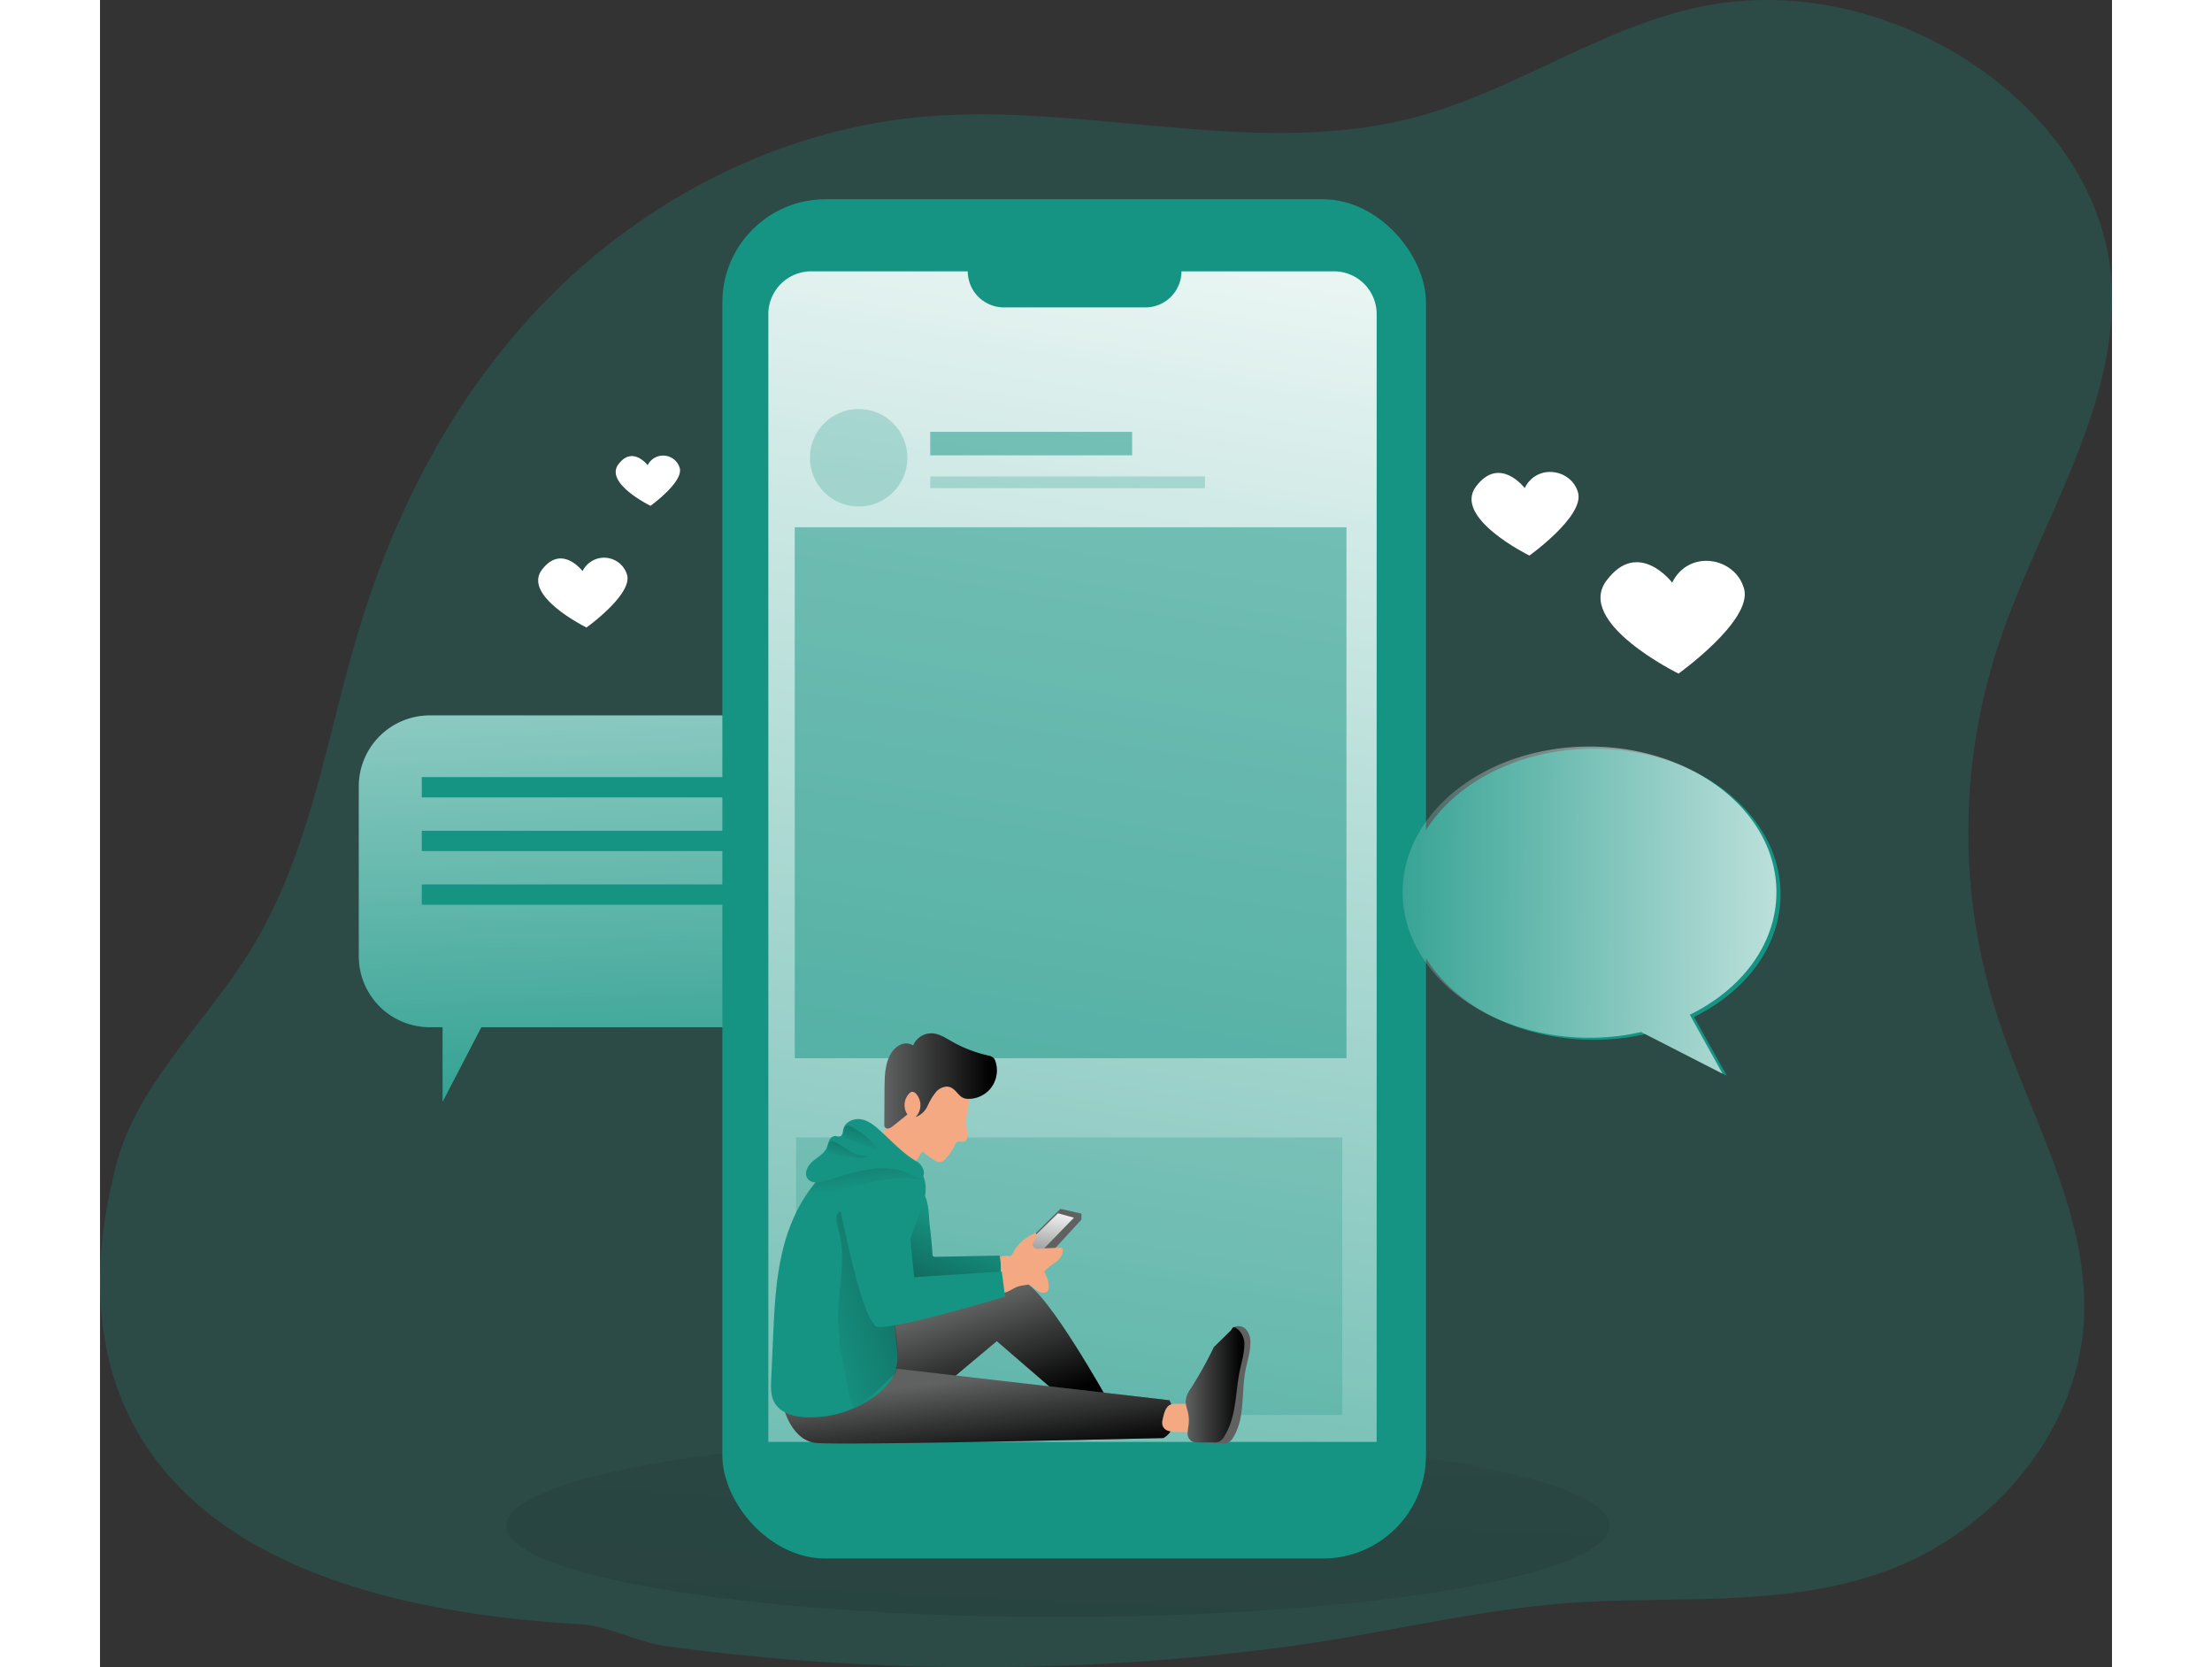 <svg id="Layer_1" data-name="Layer 1" xmlns="http://www.w3.org/2000/svg"
    xmlns:xlink="http://www.w3.org/1999/xlink" viewBox="0 0 606.82 502.83" width="406" height="306"
    class="illustration styles_illustrationTablet__1DWOa">
    <rect x="0" y="0" width="606.82" height="502.83" fill="#333333" stroke="none"/>
    <defs>
        <linearGradient id="linear-gradient" x1="-791.14" y1="373.56" x2="-777.51" y2="46.42"
            gradientTransform="matrix(-1, 0, 0, 1, -607.15, 0)" gradientUnits="userSpaceOnUse">
            <stop offset="0" stop-color="#fff" stop-opacity="0"></stop>
            <stop offset="0.95" stop-color="#fff"></stop>
        </linearGradient>
        <linearGradient id="linear-gradient-2" x1="293.03" y1="371.65" x2="225.47" y2="1827.95"
            gradientUnits="userSpaceOnUse">
            <stop offset="0" stop-color="#010101" stop-opacity="0"></stop>
            <stop offset="0.95" stop-color="#010101"></stop>
        </linearGradient>
        <linearGradient id="linear-gradient-3" x1="242.97" y1="739.91" x2="369.96" y2="-27.54"
            gradientTransform="matrix(1, 0, 0, 1, 0, 0)" xlink:href="#linear-gradient"></linearGradient>
        <linearGradient id="linear-gradient-4" x1="284.96" y1="386.78" x2="288.97" y2="362.54"
            gradientTransform="matrix(1, 0, 0, 1, 0, 0)" xlink:href="#linear-gradient"></linearGradient>
        <linearGradient id="linear-gradient-5" x1="285.34" y1="398.18" x2="296.39" y2="432.17"
            xlink:href="#linear-gradient-2"></linearGradient>
        <linearGradient id="linear-gradient-6" x1="291.73" y1="418.95" x2="295.27" y2="446.48"
            xlink:href="#linear-gradient-2"></linearGradient>
        <linearGradient id="linear-gradient-7" x1="286.48" y1="371.03" x2="255" y2="447.14"
            xlink:href="#linear-gradient-2"></linearGradient>
        <linearGradient id="linear-gradient-8" x1="264.37" y1="329.3" x2="298.32" y2="329.3"
            xlink:href="#linear-gradient-2"></linearGradient>
        <linearGradient id="linear-gradient-9" x1="241.17" y1="401.97" x2="372.98" y2="360.54"
            xlink:href="#linear-gradient-2"></linearGradient>
        <linearGradient id="linear-gradient-10" x1="355.27" y1="420.96" x2="372.99" y2="420.96"
            xlink:href="#linear-gradient-2"></linearGradient>
        <linearGradient id="linear-gradient-11" x1="258.77" y1="362.13" x2="252.36" y2="300.67"
            xlink:href="#linear-gradient-2"></linearGradient>
        <linearGradient id="linear-gradient-12" x1="256.76" y1="349.41" x2="266.87" y2="312.3"
            xlink:href="#linear-gradient-2"></linearGradient>
        <linearGradient id="linear-gradient-13" x1="252.93" y1="353.19" x2="260.92" y2="323.85"
            xlink:href="#linear-gradient-2"></linearGradient>
        <linearGradient id="linear-gradient-14" x1="-838.19" y1="276.97" x2="-1048.38" y2="278.64"
            gradientTransform="matrix(-1, 0, 0, 1, -446.9, 0)" xlink:href="#linear-gradient"></linearGradient>
    </defs>
    <title>Social Media 3</title>
    <path
        d="M172.65,493.17c8.79.51,16.88,5.38,26.14,6.63a701.31,701.31,0,0,0,187.86,0c29.29-3.95,57.81-11.47,87.31-13.24,30.27-1.83,61.63,1.29,90.79-8.81,34.85-12.08,60.08-43.71,61.49-77.1,1.35-31.84-16.77-61.38-26.5-92a180.09,180.09,0,0,1,.89-111.52c12.15-36.3,36.12-70.88,33.87-108.71C631.35,35.48,566.9-7.19,509.39,5.56,479.27,12.23,454,30.92,424.22,38.71c-48.37,12.67-100.34-5-150.42,0C231.26,43.05,192.08,64,163.62,92.62S116.79,157,105.69,193.94C95.9,226.56,91.2,261.06,72.8,290.55,59.32,312.14,38.65,330.84,32.61,355,25.53,383.31,4.52,483.51,172.65,493.17Z"
        transform="translate(-27.83 -3.29)" fill="#169483" opacity="0.24"
        style="isolation: isolate;"></path>
    <path
        d="M105.88,240.48v51.2A21.41,21.41,0,0,0,127.3,313.1h3.85v22.51l11.69-22.51h88.89a21.42,21.42,0,0,0,21.42-21.42v-51.2a21.41,21.41,0,0,0-21.42-21.42H127.3A21.41,21.41,0,0,0,105.88,240.48Z"
        transform="translate(-27.83 -3.29)" fill="#169483"></path>
    <path
        d="M105.88,240.48v51.2A21.41,21.41,0,0,0,127.3,313.1h3.85v22.51l11.69-22.51h88.89a21.42,21.42,0,0,0,21.42-21.42v-51.2a21.41,21.41,0,0,0-21.42-21.42H127.3A21.41,21.41,0,0,0,105.88,240.48Z"
        transform="translate(-27.83 -3.29)" fill="url(#linear-gradient)"></path>
    <rect x="124.86" y="237.65" width="109.73" height="6.13"
        transform="translate(331.63 478.15) rotate(-180)" fill="#169483"></rect>
    <rect x="124.86" y="253.84" width="109.73" height="6.13"
        transform="translate(331.63 510.53) rotate(-180)" fill="#169483"></rect>
    <rect x="124.86" y="270.03" width="109.73" height="6.13"
        transform="translate(331.63 542.9) rotate(-180)" fill="#169483"></rect>
    <ellipse cx="288.92" cy="460.17" rx="166.4" ry="27.52" fill="url(#linear-gradient-2)"></ellipse>
    <rect x="187.7" y="60.1" width="212.22" height="409.95" rx="31.11" fill="#169483"></rect>
    <path
        d="M412.87,98V438.17H229.4V98a12.91,12.91,0,0,1,12.87-12.87h47.28A10.89,10.89,0,0,0,300.43,96h42.65A10.89,10.89,0,0,0,354,85.12h46A12.89,12.89,0,0,1,412.87,98Z"
        transform="translate(-27.83 -3.29)" fill="url(#linear-gradient-3)"></path>
    <rect x="209.92" y="343.04" width="164.76" height="83.71" fill="#169483" opacity="0.24"
        style="isolation: isolate;"></rect>
    <rect x="209.53" y="159.02" width="166.4" height="160.14" fill="#169483" opacity="0.51"
        style="isolation: isolate;"></rect>
    <polygon
        points="280.21 373.93 289.66 364.59 296 366.02 296 367.83 286.03 378.7 277.62 379.09 280.21 373.93"
        fill="#606161"></polygon>
    <polygon
        points="288.93 365.93 293.74 367.26 284.61 376.65 281.1 376.68 281.69 372.98 288.93 365.93"
        fill="url(#linear-gradient-4)"></polygon>
    <path
        d="M263.4,404.15s36.39-16.74,43.29-14.06,25.3,35.8,25.3,35.8L319,425.63l-20.7-17.86-17.6,14.75L255.12,421Z"
        transform="translate(-27.83 -3.29)" fill="#606161"></path>
    <path
        d="M263.4,404.15s36.39-16.74,43.29-14.06,25.3,35.8,25.3,35.8L319,425.63l-20.7-17.86-17.6,14.75L255.12,421Z"
        transform="translate(-27.83 -3.29)" fill="url(#linear-gradient-5)"></path>
    <path
        d="M234.41,429.12s2.46,8.41,9.06,9.32S348.55,437,348.55,437a6.29,6.29,0,0,0,3.1-4.4c.78-3.37-1.29-7-1.29-7l-82.42-9.53Z"
        transform="translate(-27.83 -3.29)" fill="#606161"></path>
    <path
        d="M234.41,429.12s2.46,8.41,9.06,9.32S348.55,437,348.55,437a6.29,6.29,0,0,0,3.1-4.4c.78-3.37-1.29-7-1.29-7l-82.42-9.53Z"
        transform="translate(-27.83 -3.29)" fill="url(#linear-gradient-6)"></path>
    <path
        d="M302.35,382.11a14.86,14.86,0,0,1,7.91,2.41,8.38,8.38,0,0,1,3.7,7.11,1.8,1.8,0,0,1-.37,1.13,1.53,1.53,0,0,1-1.09.42c-2.23.07-3.65-2.53-5.81-3.09-1.39-.36-2.85.18-4.28.09a5,5,0,0,1-4.06-2.69,4.83,4.83,0,0,1-.1-4.15C299.06,381.94,300.86,382,302.35,382.11Z"
        transform="translate(-27.83 -3.29)" fill="#f4a982"></path>
    <path
        d="M278.89,381.46a1,1,0,0,0,.24.73,1,1,0,0,0,.7.16l19.32-.38a18.84,18.84,0,0,1,.07,7.06,2.09,2.09,0,0,1-.41,1.06,2.3,2.3,0,0,1-1.47.56,126.09,126.09,0,0,0-24,5.52,4.64,4.64,0,0,1-2.5.38c-1.58-.35-2.3-2.17-2.63-3.75-1.11-5.33-.7-10.85-1.33-16.26-.31-2.63-.84-5.42.25-7.84,1-2.24,8.2-7.76,9.72-4.2,1,2.36.93,5.91,1.23,8.45Q278.62,377.19,278.89,381.46Z"
        transform="translate(-27.83 -3.29)" fill="#169483"></path>
    <path
        d="M278.89,381.46a1,1,0,0,0,.24.73,1,1,0,0,0,.7.16l19.32-.38a18.84,18.84,0,0,1,.07,7.06,2.09,2.09,0,0,1-.41,1.06,2.3,2.3,0,0,1-1.47.56,126.09,126.09,0,0,0-24,5.52,4.64,4.64,0,0,1-2.5.38c-1.58-.35-2.3-2.17-2.63-3.75-1.11-5.33-.7-10.85-1.33-16.26-.31-2.63-.84-5.42.25-7.84,1-2.24,8.2-7.76,9.72-4.2,1,2.36.93,5.91,1.23,8.45Q278.62,377.19,278.89,381.46Z"
        transform="translate(-27.83 -3.29)" fill="url(#linear-gradient-7)"></path>
    <path
        d="M302.64,382.25a13,13,0,0,1,7.48-7.11c.78,1.34-1.71,3.2-.65,4.34a1.94,1.94,0,0,0,1.55.38l6.4-.27a.79.79,0,0,1,.57.12.72.72,0,0,1,.2.45,4,4,0,0,1-1.58,3.34c-1,.85-2.12,1.47-3.06,2.34-1.53,1.41-2.5,3.49-4.38,4.4-1.42.69-3.1.58-4.58,1.11-1.82.66-3.52,2.32-5.38,1.76-.89-.26.11-5.51.56-6.11A20.24,20.24,0,0,0,302.64,382.25Z"
        transform="translate(-27.83 -3.29)" fill="#f4a982"></path>
    <path
        d="M275.89,350.53a25.22,25.22,0,0,0,3.64,2.7,2.84,2.84,0,0,0,1.68.55,2.79,2.79,0,0,0,1.7-1.07,16.63,16.63,0,0,0,2.84-4.25,1.72,1.72,0,0,1,.39-.62c.6-.53,1.57,0,2.33-.28a1.62,1.62,0,0,0,1-1.36,5.51,5.51,0,0,0-.13-1.76,15.38,15.38,0,0,1-.22-3.95c.21-2.11,1.05-4.21.62-6.28a9.31,9.31,0,0,0-3-4.57,12.42,12.42,0,0,0-3.32-2.45,11.87,11.87,0,0,0-4.62-.88,9.16,9.16,0,0,0-5.56,1.19c-1.55,1.08-2.41,2.88-3.2,4.6l-6.73,14.66A2.54,2.54,0,0,0,263,348a2.14,2.14,0,0,0,.48,1,15.06,15.06,0,0,0,5.19,4.59c1.16.62,3.21,1.47,4.48.67S275,351.55,275.89,350.53Z"
        transform="translate(-27.83 -3.29)" fill="#f4a982"></path>
    <path
        d="M296.17,331.84a8.69,8.69,0,0,0,1.74-8.34,2.83,2.83,0,0,0-.7-1.24,3.54,3.54,0,0,0-1.6-.64,40.2,40.2,0,0,1-10.93-4.24c-1.91-1.09-3.85-2.37-6-2.44a6,6,0,0,0-5.61,3.67,4,4,0,0,0-3.76-.25,6.5,6.5,0,0,0-2.87,2.6c-1.86,3-1.94,6.68-2,10.18l-.07,11.34a1.61,1.61,0,0,0,.08.62,1.09,1.09,0,0,0,1.24.53,3.09,3.09,0,0,0,1.26-.7c1.47-1.16,2.92-2.34,4.37-3.53a5.06,5.06,0,0,1,.62-6.38,1.5,1.5,0,0,1,.73-.44,1.55,1.55,0,0,1,1.27.57,5.15,5.15,0,0,1-.13,7.06,6.55,6.55,0,0,0,3.63-3.43,18.65,18.65,0,0,1,2.68-4.36c1.2-1.22,3.19-1.9,4.64-1,2,1.23,2.29,3.28,5,3.28A8.71,8.71,0,0,0,296.17,331.84Z"
        transform="translate(-27.83 -3.29)" fill="#606161"></path>
    <path
        d="M296.17,331.84a8.69,8.69,0,0,0,1.74-8.34,2.83,2.83,0,0,0-.7-1.24,3.54,3.54,0,0,0-1.6-.64,40.2,40.2,0,0,1-10.93-4.24c-1.91-1.09-3.85-2.37-6-2.44a6,6,0,0,0-5.61,3.67,4,4,0,0,0-3.76-.25,6.5,6.5,0,0,0-2.87,2.6c-1.86,3-1.94,6.68-2,10.18l-.07,11.34a1.61,1.61,0,0,0,.08.62,1.09,1.09,0,0,0,1.24.53,3.09,3.09,0,0,0,1.26-.7c1.47-1.16,2.92-2.34,4.37-3.53a5.06,5.06,0,0,1,.62-6.38,1.5,1.5,0,0,1,.73-.44,1.55,1.55,0,0,1,1.27.57,5.15,5.15,0,0,1-.13,7.06,6.55,6.55,0,0,0,3.63-3.43,18.65,18.65,0,0,1,2.68-4.36c1.2-1.22,3.19-1.9,4.64-1,2,1.23,2.29,3.28,5,3.28A8.71,8.71,0,0,0,296.17,331.84Z"
        transform="translate(-27.83 -3.29)" fill="url(#linear-gradient-8)"></path>
    <path
        d="M267.85,407.12c.34,3,.88,6.06.09,9-.91,3.34-3.46,6.09-6.35,8.24a33.39,33.39,0,0,1-19.84,6.41c-3.95,0-8.38-1-10.36-4.23-1.31-2.11-1.24-4.7-1.13-7.14l.57-12.7c.41-9.22.84-18.51,3.19-27.47s6.81-17.67,14.16-23.85a22,22,0,0,1,8.17-4.58c11.33-3.11,23.75,3.84,19.74,15.28C271.17,380.11,266.13,391.91,267.85,407.12Z"
        transform="translate(-27.83 -3.29)" fill="#169483"></path>
    <path
        d="M250.89,406.38c.17,1-.36,3.58.18,4.45,1.3,2.06,2.33,17.48,4.7,16.89s9.82-8.49,11.73-10c1.66-1.32.6-13.16,0-15.21a7.36,7.36,0,0,0-1.48-2.3c-2.35-3-2.94-7.06-3-10.89s.32-7.72-.4-11.48c-.76-4-3.24-8.5-7.52-9.39-5.65-1.16-5.72,1.78-4.58,5.65C253.56,384.4,249.15,395.79,250.89,406.38Z"
        transform="translate(-27.83 -3.29)" fill="url(#linear-gradient-9)"></path>
    <path
        d="M357.85,427.54a4,4,0,0,1,.91,2.81,8.77,8.77,0,0,1-.07,2.4,3.11,3.11,0,0,1-1.24,2,4.7,4.7,0,0,1-2.63.46l-2.37-.06a7.82,7.82,0,0,1-2.41-.3,2.65,2.65,0,0,1-1.73-1.58,3.34,3.34,0,0,1,0-1.8c.44-2,1-4.73,3.37-4.75C353.31,426.69,356.64,426.43,357.85,427.54Z"
        transform="translate(-27.83 -3.29)" fill="#f4a982"></path>
    <path
        d="M363.78,409.58a120.63,120.63,0,0,1-7,12.53,7.67,7.67,0,0,0-1.55,3.83,11,11,0,0,0,.6,2.75,11.62,11.62,0,0,1,.31,4.47,14.73,14.73,0,0,0-.27,2.56,2.68,2.68,0,0,0,1.13,2.2,3.62,3.62,0,0,0,1.82.39l7.53.32a4.19,4.19,0,0,0,1.37-.09,3.67,3.67,0,0,0,1.93-1.78c3.55-5.8,2.38-13.2,3.61-19.89.51-2.77,1.45-5.49,1.52-8.31a5.85,5.85,0,0,0-1.53-4.56c-1.24-1.1-3.55-1-4.25.49"
        transform="translate(-27.83 -3.29)" fill="#606161"></path>
    <path
        d="M363.78,409.58a120.63,120.63,0,0,1-7,12.53,7.67,7.67,0,0,0-1.55,3.83,11,11,0,0,0,.6,2.75,11.62,11.62,0,0,1,.31,4.47,14.73,14.73,0,0,0-.27,2.56,2.68,2.68,0,0,0,1.13,2.2,3.62,3.62,0,0,0,1.82.39c2.51.11,2.33-.09,4.84,0a4.48,4.48,0,0,0,1.37-.1,3.67,3.67,0,0,0,1.93-1.78c3.55-5.8,3.24-12.26,4.47-18.95.51-2.77,1.45-5.49,1.52-8.31a5.84,5.84,0,0,0-1.53-4.56c-1.24-1.11-1.72-1.64-2.42-.14"
        transform="translate(-27.83 -3.29)" fill="url(#linear-gradient-10)"></path>
    <path
        d="M251.15,368.52s-.17-11,9.66-11.91S272.2,366.1,271.86,369s1.55,19.49,1.55,19.49l26.4-1.72,1,7.59s-37.09,11.21-39.16,8.8S257,396.12,251.15,368.52Z"
        transform="translate(-27.83 -3.29)" fill="#169483"></path>
    <path
        d="M240.86,363.76s6.88.62,11.36-1.46,16.55-4.43,20.16-3.51c4.3,1.1,3.91-2,3.91-2l-16.77-5.2s-14.7,5.73-15.95,8.13A22.9,22.9,0,0,1,240.86,363.76Z"
        transform="translate(-27.83 -3.29)" fill="url(#linear-gradient-11)"></path>
    <path
        d="M263.57,344.71c-1.73-1.6-3.57-3.26-5.87-3.78s-5.15.59-5.66,2.89c-.19.83-.21,1.92-1,2.19-.5.17-1-.12-1.56-.1a2.15,2.15,0,0,0-1.74,1.39c-.33.72-.45,1.51-.78,2.22-.82,1.81-2.74,2.78-4.24,4.08s-2.66,3.6-1.46,5.18,3.36,1.18,5.13.7c4.41-1.2,8.74-2.8,13.26-3.51s9.37-.46,13.32,1.84c4.34,2.54,4.22-2.47,1.14-4.25C270.11,351.26,267,347.83,263.57,344.71Z"
        transform="translate(-27.83 -3.29)" fill="#169483"></path>
    <path
        d="M262.68,350.25a9.36,9.36,0,0,1-3.23-1.05,65.75,65.75,0,0,0-6.9-2.7.94.94,0,0,1-.36-.18.83.83,0,0,1-.22-.47c-.2-1,.08-2.88,1.26-3.05.93-.14,2.73,1.2,3.49,1.67A19.34,19.34,0,0,1,262.68,350.25Z"
        transform="translate(-27.83 -3.29)" fill="url(#linear-gradient-12)"></path>
    <path
        d="M260.07,352c-1.14-.07-1.72,1.25-7.67.08-2.42-.48-2.27-.11-4.62-.88a.94.94,0,0,1-.36-.18.83.83,0,0,1-.22-.47c-.2-.95.08-2.88,1.26-3.05.93-.14,2.73,1.2,3.49,1.67C254.32,350.67,255.69,351.87,260.07,352Z"
        transform="translate(-27.83 -3.29)" fill="url(#linear-gradient-13)"></path>
    <circle cx="228.81" cy="138.06" r="14.7" fill="#169483" opacity="0.24"
        style="isolation: isolate;"></circle>
    <rect x="250.4" y="130.24" width="60.89" height="7.09" fill="#169483" opacity="0.51"
        style="isolation: isolate;"></rect>
    <rect x="250.4" y="143.69" width="82.85" height="3.54" fill="#169483" opacity="0.24"
        style="isolation: isolate;"></rect>
    <path
        d="M422,273c0,24.25,25.24,43.89,56.36,43.89a68.47,68.47,0,0,0,15.54-1.73l24.6,12.59L508.58,310c15.71-7.74,26.11-21.37,26.11-37,0-24.26-25.24-43.89-56.37-43.89S422,248.75,422,273Z"
        transform="translate(-27.83 -3.29)" fill="#169483"></path>
    <path
        d="M420.71,272.38c0,24.26,25.24,43.89,56.36,43.89a68.47,68.47,0,0,0,15.54-1.73l24.6,12.59-9.88-17.79c15.71-7.74,26.11-21.36,26.11-37,0-24.25-25.24-43.89-56.37-43.89S420.71,248.13,420.71,272.38Z"
        transform="translate(-27.83 -3.29)" fill="url(#linear-gradient-14)"></path>
    <path
        d="M457.52,150.48s-7.58-9.94-14.68-.47,16.1,20.84,16.1,20.84,16.58-11.84,14.69-18.94S461.31,142.91,457.52,150.48Z"
        transform="translate(-27.83 -3.29)" fill="#fff"></path>
    <path
        d="M173.37,175.54s-6.33-8.31-12.26-.4,13.45,17.4,13.45,17.4,13.83-9.89,12.25-15.82A7.23,7.23,0,0,0,173.37,175.54Z"
        transform="translate(-27.83 -3.29)" fill="#fff"></path>
    <path
        d="M502,179s-10.21-13.4-19.79-.64,21.7,28.08,21.7,28.08,22.34-15.95,19.79-25.52S507.06,168.76,502,179Z"
        transform="translate(-27.83 -3.29)" fill="#fff"></path>
    <path
        d="M193,143.6s-4.55-6-8.82-.28,9.68,12.52,9.68,12.52,9.95-7.12,8.82-11.38A5.21,5.21,0,0,0,193,143.6Z"
        transform="translate(-27.83 -3.29)" fill="#fff"></path>
</svg>